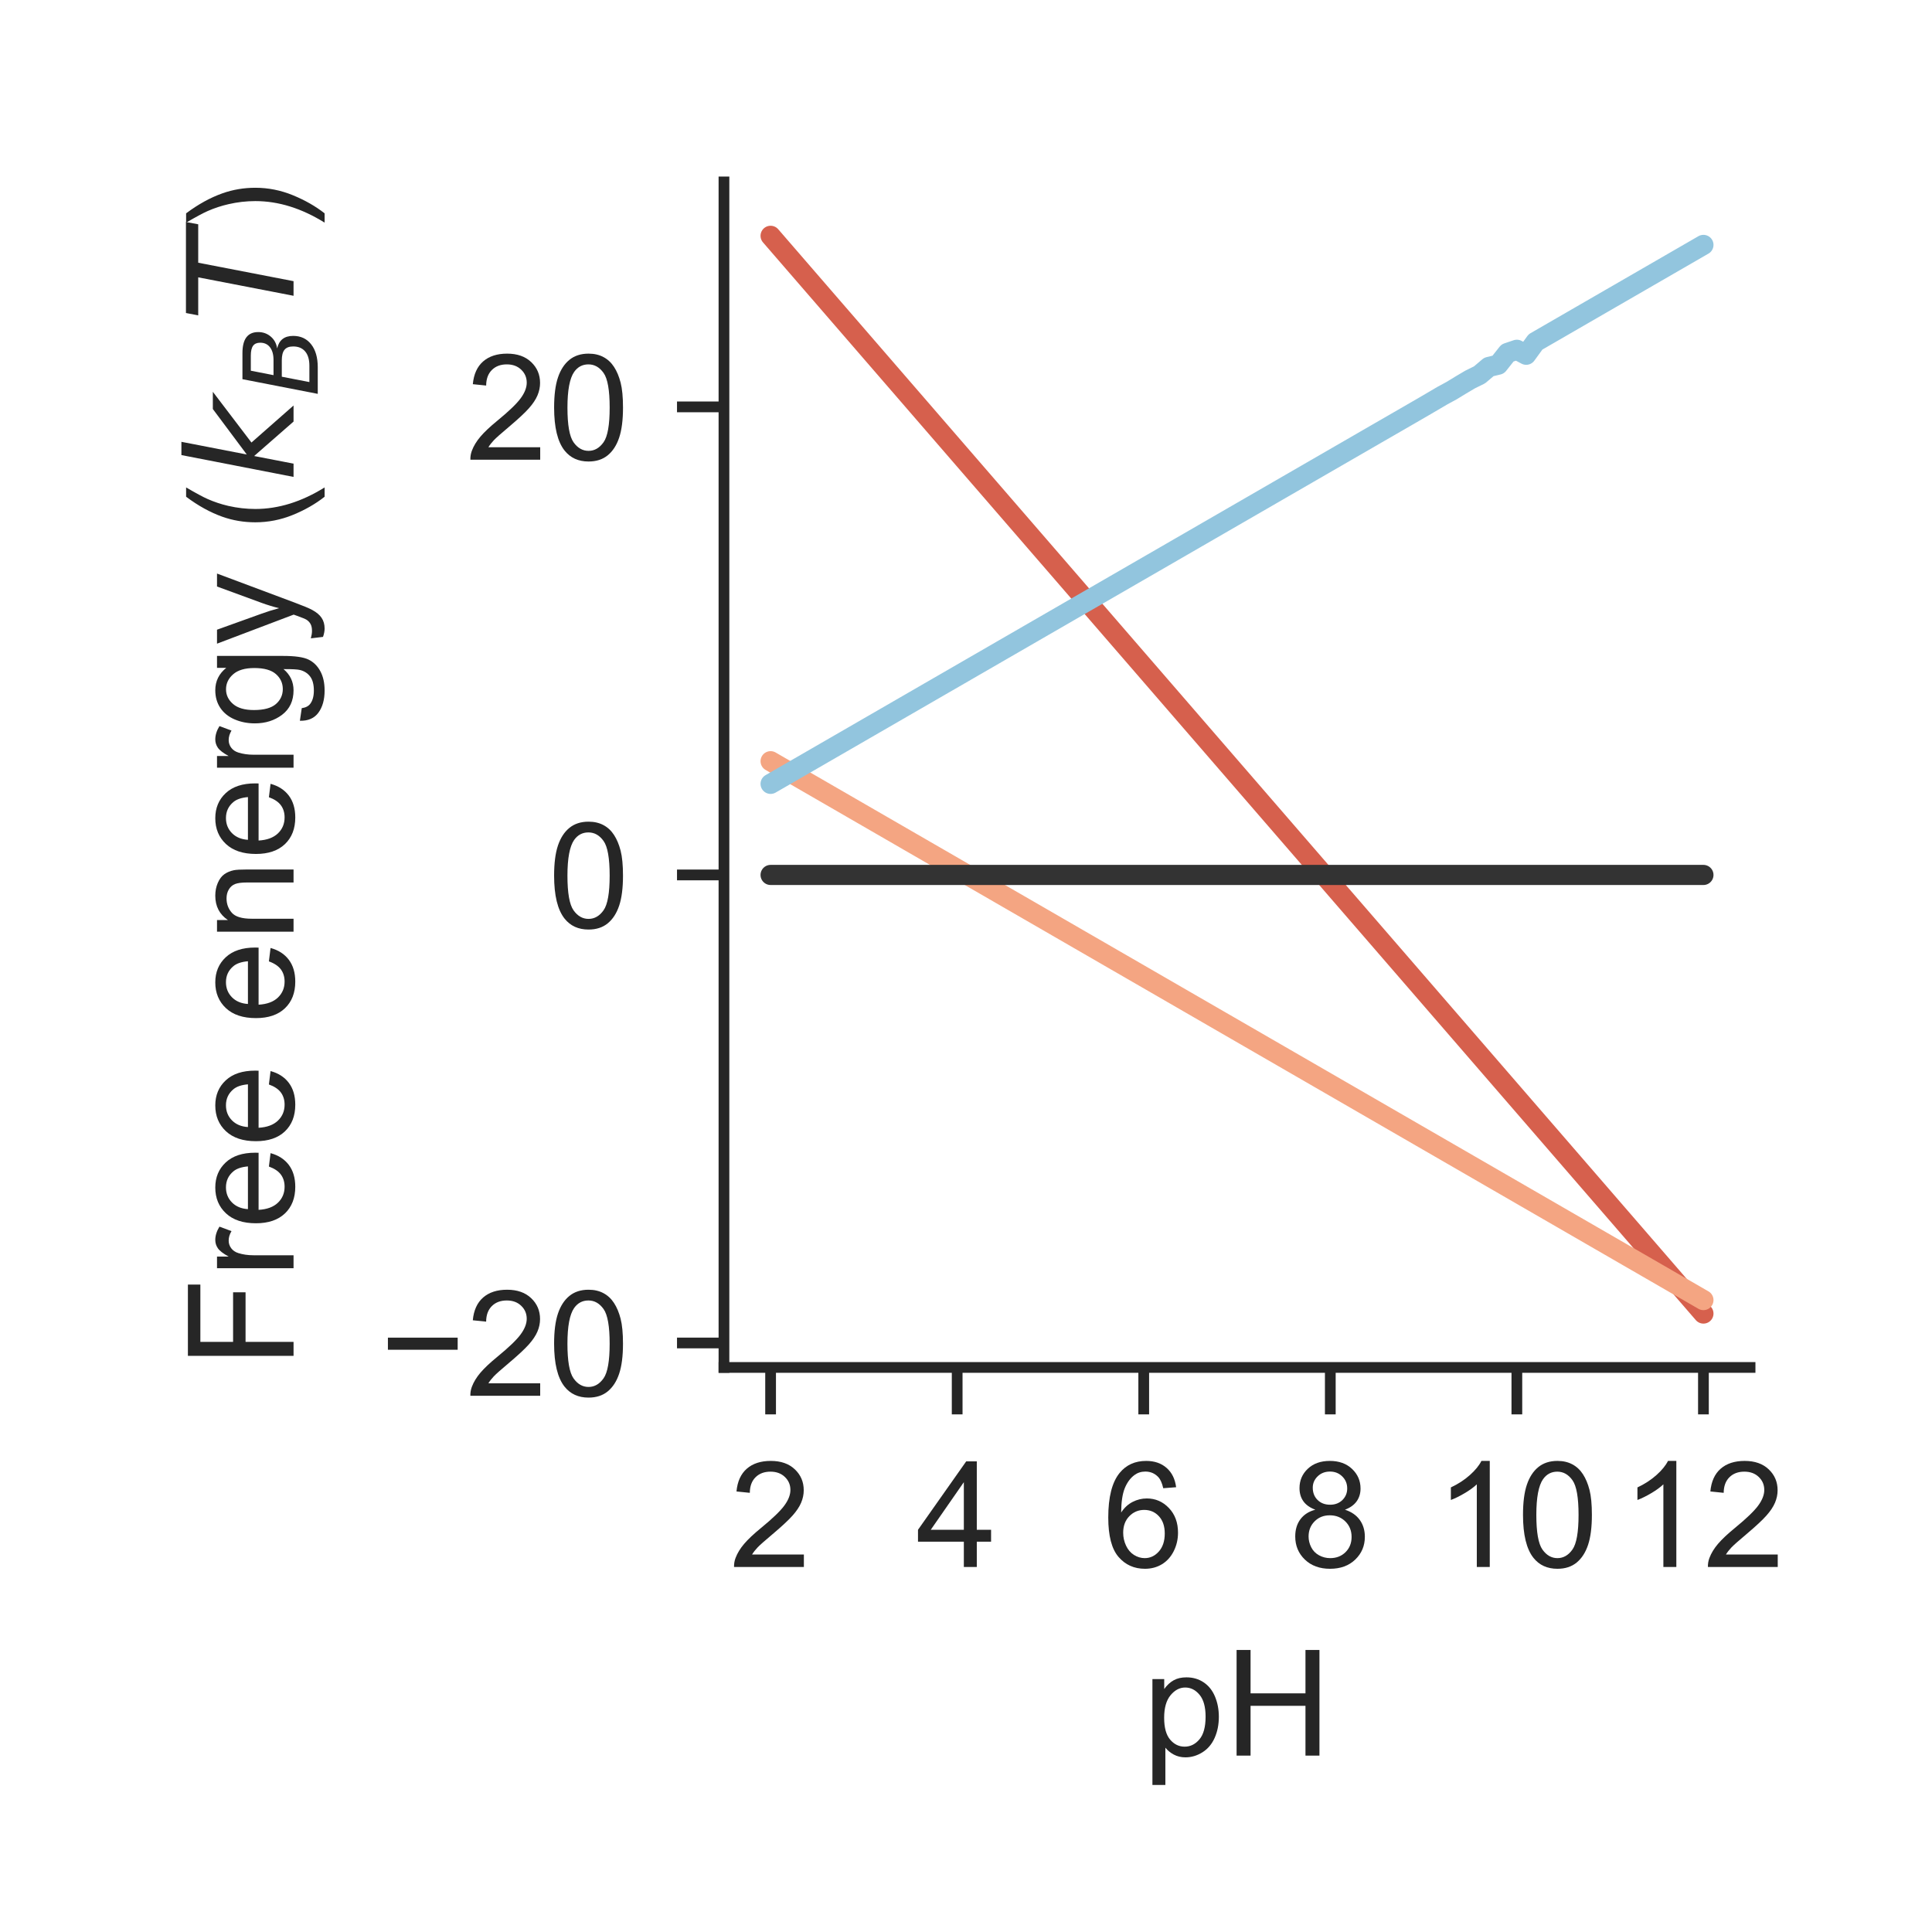 <?xml version="1.0" encoding="utf-8" standalone="no"?>
<!DOCTYPE svg PUBLIC "-//W3C//DTD SVG 1.1//EN"
  "http://www.w3.org/Graphics/SVG/1.1/DTD/svg11.dtd">
<!-- Created with matplotlib (http://matplotlib.org/) -->
<svg height="144pt" version="1.1" viewBox="0 0 144 144" width="144pt" xmlns="http://www.w3.org/2000/svg" xmlns:xlink="http://www.w3.org/1999/xlink">
 <defs>
  <style type="text/css">
*{stroke-linecap:butt;stroke-linejoin:round;}
  </style>
 </defs>
 <g id="figure_1">
  <g id="patch_1">
   <path d="M 0 144 
L 144 144 
L 144 0 
L 0 0 
z
" style="fill:#ffffff;"/>
  </g>
  <g id="axes_1">
   <g id="patch_2">
    <path d="M 53.96 101.92 
L 130.44 101.92 
L 130.44 13.56 
L 53.96 13.56 
z
" style="fill:#ffffff;"/>
   </g>
   <g id="matplotlib.axis_1">
    <g id="xtick_1">
     <g id="line2d_1">
      <defs>
       <path d="M 0 0 
L 0 3.5 
" id="m706f70fe9e" style="stroke:#262626;stroke-width:0.8;"/>
      </defs>
      <g>
       <use style="fill:#262626;stroke:#262626;stroke-width:0.8;" x="57.436" xlink:href="#m706f70fe9e" y="101.92"/>
      </g>
     </g>
     <g id="text_1">
      <!-- 2 -->
      <defs>
       <path d="M 50.344 8.453 
L 50.344 0 
L 3.031 0 
Q 2.938 3.172 4.047 6.109 
Q 5.859 10.938 9.828 15.625 
Q 13.812 20.312 21.344 26.469 
Q 33.016 36.031 37.109 41.625 
Q 41.219 47.219 41.219 52.203 
Q 41.219 57.422 37.469 61 
Q 33.734 64.594 27.734 64.594 
Q 21.391 64.594 17.578 60.781 
Q 13.766 56.984 13.719 50.25 
L 4.688 51.172 
Q 5.609 61.281 11.656 66.578 
Q 17.719 71.875 27.938 71.875 
Q 38.234 71.875 44.234 66.156 
Q 50.25 60.453 50.25 52 
Q 50.25 47.703 48.484 43.547 
Q 46.734 39.406 42.656 34.812 
Q 38.578 30.219 29.109 22.219 
Q 21.188 15.578 18.938 13.203 
Q 16.703 10.844 15.234 8.453 
z
" id="ArialMT-32"/>
      </defs>
      <g style="fill:#262626;" transform="translate(54.378 116.794)scale(0.11 -0.11)">
       <use xlink:href="#ArialMT-32"/>
      </g>
     </g>
    </g>
    <g id="xtick_2">
     <g id="line2d_2">
      <g>
       <use style="fill:#262626;stroke:#262626;stroke-width:0.8;" x="71.342" xlink:href="#m706f70fe9e" y="101.92"/>
      </g>
     </g>
     <g id="text_2">
      <!-- 4 -->
      <defs>
       <path d="M 32.328 0 
L 32.328 17.141 
L 1.266 17.141 
L 1.266 25.203 
L 33.938 71.578 
L 41.109 71.578 
L 41.109 25.203 
L 50.781 25.203 
L 50.781 17.141 
L 41.109 17.141 
L 41.109 0 
z
M 32.328 25.203 
L 32.328 57.469 
L 9.906 25.203 
z
" id="ArialMT-34"/>
      </defs>
      <g style="fill:#262626;" transform="translate(68.283 116.794)scale(0.11 -0.11)">
       <use xlink:href="#ArialMT-34"/>
      </g>
     </g>
    </g>
    <g id="xtick_3">
     <g id="line2d_3">
      <g>
       <use style="fill:#262626;stroke:#262626;stroke-width:0.8;" x="85.247" xlink:href="#m706f70fe9e" y="101.92"/>
      </g>
     </g>
     <g id="text_3">
      <!-- 6 -->
      <defs>
       <path d="M 49.75 54.047 
L 41.016 53.375 
Q 39.844 58.547 37.703 60.891 
Q 34.125 64.656 28.906 64.656 
Q 24.703 64.656 21.531 62.312 
Q 17.391 59.281 14.984 53.469 
Q 12.594 47.656 12.5 36.922 
Q 15.672 41.75 20.266 44.094 
Q 24.859 46.438 29.891 46.438 
Q 38.672 46.438 44.844 39.969 
Q 51.031 33.5 51.031 23.25 
Q 51.031 16.5 48.125 10.719 
Q 45.219 4.938 40.141 1.859 
Q 35.062 -1.219 28.609 -1.219 
Q 17.625 -1.219 10.688 6.859 
Q 3.766 14.938 3.766 33.5 
Q 3.766 54.25 11.422 63.672 
Q 18.109 71.875 29.438 71.875 
Q 37.891 71.875 43.281 67.141 
Q 48.688 62.406 49.75 54.047 
z
M 13.875 23.188 
Q 13.875 18.656 15.797 14.5 
Q 17.719 10.359 21.188 8.172 
Q 24.656 6 28.469 6 
Q 34.031 6 38.031 10.484 
Q 42.047 14.984 42.047 22.703 
Q 42.047 30.125 38.078 34.391 
Q 34.125 38.672 28.125 38.672 
Q 22.172 38.672 18.016 34.391 
Q 13.875 30.125 13.875 23.188 
z
" id="ArialMT-36"/>
      </defs>
      <g style="fill:#262626;" transform="translate(82.189 116.794)scale(0.11 -0.11)">
       <use xlink:href="#ArialMT-36"/>
      </g>
     </g>
    </g>
    <g id="xtick_4">
     <g id="line2d_4">
      <g>
       <use style="fill:#262626;stroke:#262626;stroke-width:0.8;" x="99.153" xlink:href="#m706f70fe9e" y="101.92"/>
      </g>
     </g>
     <g id="text_4">
      <!-- 8 -->
      <defs>
       <path d="M 17.672 38.812 
Q 12.203 40.828 9.562 44.531 
Q 6.938 48.25 6.938 53.422 
Q 6.938 61.234 12.547 66.547 
Q 18.172 71.875 27.484 71.875 
Q 36.859 71.875 42.578 66.422 
Q 48.297 60.984 48.297 53.172 
Q 48.297 48.188 45.672 44.5 
Q 43.062 40.828 37.75 38.812 
Q 44.344 36.672 47.781 31.875 
Q 51.219 27.094 51.219 20.453 
Q 51.219 11.281 44.719 5.031 
Q 38.234 -1.219 27.641 -1.219 
Q 17.047 -1.219 10.547 5.047 
Q 4.047 11.328 4.047 20.703 
Q 4.047 27.688 7.594 32.391 
Q 11.141 37.109 17.672 38.812 
z
M 15.922 53.719 
Q 15.922 48.641 19.188 45.406 
Q 22.469 42.188 27.688 42.188 
Q 32.766 42.188 36.016 45.375 
Q 39.266 48.578 39.266 53.219 
Q 39.266 58.062 35.906 61.359 
Q 32.562 64.656 27.594 64.656 
Q 22.562 64.656 19.234 61.422 
Q 15.922 58.203 15.922 53.719 
z
M 13.094 20.656 
Q 13.094 16.891 14.875 13.375 
Q 16.656 9.859 20.172 7.922 
Q 23.688 6 27.734 6 
Q 34.031 6 38.125 10.047 
Q 42.234 14.109 42.234 20.359 
Q 42.234 26.703 38.016 30.859 
Q 33.797 35.016 27.438 35.016 
Q 21.234 35.016 17.156 30.906 
Q 13.094 26.812 13.094 20.656 
z
" id="ArialMT-38"/>
      </defs>
      <g style="fill:#262626;" transform="translate(96.094 116.794)scale(0.11 -0.11)">
       <use xlink:href="#ArialMT-38"/>
      </g>
     </g>
    </g>
    <g id="xtick_5">
     <g id="line2d_5">
      <g>
       <use style="fill:#262626;stroke:#262626;stroke-width:0.8;" x="113.058" xlink:href="#m706f70fe9e" y="101.92"/>
      </g>
     </g>
     <g id="text_5">
      <!-- 10 -->
      <defs>
       <path d="M 37.25 0 
L 28.469 0 
L 28.469 56 
Q 25.297 52.984 20.141 49.953 
Q 14.984 46.922 10.891 45.406 
L 10.891 53.906 
Q 18.266 57.375 23.781 62.297 
Q 29.297 67.234 31.594 71.875 
L 37.25 71.875 
z
" id="ArialMT-31"/>
       <path d="M 4.156 35.297 
Q 4.156 48 6.766 55.734 
Q 9.375 63.484 14.516 67.672 
Q 19.672 71.875 27.484 71.875 
Q 33.25 71.875 37.594 69.547 
Q 41.938 67.234 44.766 62.859 
Q 47.609 58.5 49.219 52.219 
Q 50.828 45.953 50.828 35.297 
Q 50.828 22.703 48.234 14.969 
Q 45.656 7.234 40.5 3 
Q 35.359 -1.219 27.484 -1.219 
Q 17.141 -1.219 11.234 6.203 
Q 4.156 15.141 4.156 35.297 
z
M 13.188 35.297 
Q 13.188 17.672 17.312 11.828 
Q 21.438 6 27.484 6 
Q 33.547 6 37.672 11.859 
Q 41.797 17.719 41.797 35.297 
Q 41.797 52.984 37.672 58.781 
Q 33.547 64.594 27.391 64.594 
Q 21.344 64.594 17.719 59.469 
Q 13.188 52.938 13.188 35.297 
z
" id="ArialMT-30"/>
      </defs>
      <g style="fill:#262626;" transform="translate(106.941 116.794)scale(0.11 -0.11)">
       <use xlink:href="#ArialMT-31"/>
       <use x="55.615" xlink:href="#ArialMT-30"/>
      </g>
     </g>
    </g>
    <g id="xtick_6">
     <g id="line2d_6">
      <g>
       <use style="fill:#262626;stroke:#262626;stroke-width:0.8;" x="126.964" xlink:href="#m706f70fe9e" y="101.92"/>
      </g>
     </g>
     <g id="text_6">
      <!-- 12 -->
      <g style="fill:#262626;" transform="translate(120.847 116.794)scale(0.11 -0.11)">
       <use xlink:href="#ArialMT-31"/>
       <use x="55.615" xlink:href="#ArialMT-32"/>
      </g>
     </g>
    </g>
    <g id="text_7">
     <!-- pH -->
     <defs>
      <path d="M 6.594 -19.875 
L 6.594 51.859 
L 14.594 51.859 
L 14.594 45.125 
Q 17.438 49.078 21 51.047 
Q 24.562 53.031 29.641 53.031 
Q 36.281 53.031 41.359 49.609 
Q 46.438 46.188 49.016 39.953 
Q 51.609 33.734 51.609 26.312 
Q 51.609 18.359 48.75 11.984 
Q 45.906 5.609 40.453 2.219 
Q 35.016 -1.172 29 -1.172 
Q 24.609 -1.172 21.109 0.688 
Q 17.625 2.547 15.375 5.375 
L 15.375 -19.875 
z
M 14.547 25.641 
Q 14.547 15.625 18.594 10.844 
Q 22.656 6.062 28.422 6.062 
Q 34.281 6.062 38.453 11.016 
Q 42.625 15.969 42.625 26.375 
Q 42.625 36.281 38.547 41.203 
Q 34.469 46.141 28.812 46.141 
Q 23.188 46.141 18.859 40.891 
Q 14.547 35.641 14.547 25.641 
z
" id="ArialMT-70"/>
      <path d="M 8.016 0 
L 8.016 71.578 
L 17.484 71.578 
L 17.484 42.188 
L 54.688 42.188 
L 54.688 71.578 
L 64.156 71.578 
L 64.156 0 
L 54.688 0 
L 54.688 33.734 
L 17.484 33.734 
L 17.484 0 
z
" id="ArialMT-48"/>
     </defs>
     <g style="fill:#262626;" transform="translate(85.169 130.853)scale(0.11 -0.11)">
      <use xlink:href="#ArialMT-70"/>
      <use x="55.615" xlink:href="#ArialMT-48"/>
     </g>
    </g>
   </g>
   <g id="matplotlib.axis_2">
    <g id="ytick_1">
     <g id="line2d_7">
      <defs>
       <path d="M 0 0 
L -3.5 0 
" id="mc763270fab" style="stroke:#262626;stroke-width:0.8;"/>
      </defs>
      <g>
       <use style="fill:#262626;stroke:#262626;stroke-width:0.8;" x="53.96" xlink:href="#mc763270fab" y="100.098"/>
      </g>
     </g>
     <g id="text_8">
      <!-- −20 -->
      <defs>
       <path d="M 52.828 31.203 
L 5.562 31.203 
L 5.562 39.406 
L 52.828 39.406 
z
" id="ArialMT-2212"/>
      </defs>
      <g style="fill:#262626;" transform="translate(28.301 104.035)scale(0.11 -0.11)">
       <use xlink:href="#ArialMT-2212"/>
       <use x="58.398" xlink:href="#ArialMT-32"/>
       <use x="114.014" xlink:href="#ArialMT-30"/>
      </g>
     </g>
    </g>
    <g id="ytick_2">
     <g id="line2d_8">
      <g>
       <use style="fill:#262626;stroke:#262626;stroke-width:0.8;" x="53.96" xlink:href="#mc763270fab" y="65.213"/>
      </g>
     </g>
     <g id="text_9">
      <!-- 0 -->
      <g style="fill:#262626;" transform="translate(40.843 69.149)scale(0.11 -0.11)">
       <use xlink:href="#ArialMT-30"/>
      </g>
     </g>
    </g>
    <g id="ytick_3">
     <g id="line2d_9">
      <g>
       <use style="fill:#262626;stroke:#262626;stroke-width:0.8;" x="53.96" xlink:href="#mc763270fab" y="30.327"/>
      </g>
     </g>
     <g id="text_10">
      <!-- 20 -->
      <g style="fill:#262626;" transform="translate(34.726 34.264)scale(0.11 -0.11)">
       <use xlink:href="#ArialMT-32"/>
       <use x="55.615" xlink:href="#ArialMT-30"/>
      </g>
     </g>
    </g>
    <g id="text_11">
     <!-- Free energy ($k_B T$) -->
     <defs>
      <path d="M 8.203 0 
L 8.203 71.578 
L 56.5 71.578 
L 56.5 63.141 
L 17.672 63.141 
L 17.672 40.969 
L 51.266 40.969 
L 51.266 32.516 
L 17.672 32.516 
L 17.672 0 
z
" id="ArialMT-46"/>
      <path d="M 6.5 0 
L 6.5 51.859 
L 14.406 51.859 
L 14.406 44 
Q 17.438 49.516 20 51.266 
Q 22.562 53.031 25.641 53.031 
Q 30.078 53.031 34.672 50.203 
L 31.641 42.047 
Q 28.422 43.953 25.203 43.953 
Q 22.312 43.953 20.016 42.219 
Q 17.719 40.484 16.75 37.406 
Q 15.281 32.719 15.281 27.156 
L 15.281 0 
z
" id="ArialMT-72"/>
      <path d="M 42.094 16.703 
L 51.172 15.578 
Q 49.031 7.625 43.219 3.219 
Q 37.406 -1.172 28.375 -1.172 
Q 17 -1.172 10.328 5.828 
Q 3.656 12.844 3.656 25.484 
Q 3.656 38.578 10.391 45.797 
Q 17.141 53.031 27.875 53.031 
Q 38.281 53.031 44.875 45.953 
Q 51.469 38.875 51.469 26.031 
Q 51.469 25.25 51.422 23.688 
L 12.75 23.688 
Q 13.234 15.141 17.578 10.594 
Q 21.922 6.062 28.422 6.062 
Q 33.25 6.062 36.672 8.594 
Q 40.094 11.141 42.094 16.703 
z
M 13.234 30.906 
L 42.188 30.906 
Q 41.609 37.453 38.875 40.719 
Q 34.672 45.797 27.984 45.797 
Q 21.922 45.797 17.797 41.75 
Q 13.672 37.703 13.234 30.906 
z
" id="ArialMT-65"/>
      <path id="ArialMT-20"/>
      <path d="M 6.594 0 
L 6.594 51.859 
L 14.5 51.859 
L 14.5 44.484 
Q 20.219 53.031 31 53.031 
Q 35.688 53.031 39.625 51.344 
Q 43.562 49.656 45.516 46.922 
Q 47.469 44.188 48.25 40.438 
Q 48.734 37.984 48.734 31.891 
L 48.734 0 
L 39.938 0 
L 39.938 31.547 
Q 39.938 36.922 38.906 39.578 
Q 37.891 42.234 35.281 43.812 
Q 32.672 45.406 29.156 45.406 
Q 23.531 45.406 19.453 41.844 
Q 15.375 38.281 15.375 28.328 
L 15.375 0 
z
" id="ArialMT-6e"/>
      <path d="M 4.984 -4.297 
L 13.531 -5.562 
Q 14.062 -9.516 16.5 -11.328 
Q 19.781 -13.766 25.438 -13.766 
Q 31.547 -13.766 34.859 -11.328 
Q 38.188 -8.891 39.359 -4.5 
Q 40.047 -1.812 39.984 6.781 
Q 34.234 0 25.641 0 
Q 14.938 0 9.078 7.719 
Q 3.219 15.438 3.219 26.219 
Q 3.219 33.641 5.906 39.906 
Q 8.594 46.188 13.688 49.609 
Q 18.797 53.031 25.688 53.031 
Q 34.859 53.031 40.828 45.609 
L 40.828 51.859 
L 48.922 51.859 
L 48.922 7.031 
Q 48.922 -5.078 46.453 -10.125 
Q 44 -15.188 38.641 -18.109 
Q 33.297 -21.047 25.484 -21.047 
Q 16.219 -21.047 10.5 -16.875 
Q 4.781 -12.703 4.984 -4.297 
z
M 12.25 26.859 
Q 12.25 16.656 16.297 11.969 
Q 20.359 7.281 26.469 7.281 
Q 32.516 7.281 36.609 11.938 
Q 40.719 16.609 40.719 26.562 
Q 40.719 36.078 36.5 40.906 
Q 32.281 45.75 26.312 45.75 
Q 20.453 45.75 16.344 40.984 
Q 12.25 36.234 12.25 26.859 
z
" id="ArialMT-67"/>
      <path d="M 6.203 -19.969 
L 5.219 -11.719 
Q 8.109 -12.5 10.25 -12.5 
Q 13.188 -12.5 14.938 -11.516 
Q 16.703 -10.547 17.828 -8.797 
Q 18.656 -7.469 20.516 -2.25 
Q 20.75 -1.516 21.297 -0.094 
L 1.609 51.859 
L 11.078 51.859 
L 21.875 21.828 
Q 23.969 16.109 25.641 9.812 
Q 27.156 15.875 29.25 21.625 
L 40.328 51.859 
L 49.125 51.859 
L 29.391 -0.875 
Q 26.219 -9.422 24.469 -12.641 
Q 22.125 -17 19.094 -19.016 
Q 16.062 -21.047 11.859 -21.047 
Q 9.328 -21.047 6.203 -19.969 
z
" id="ArialMT-79"/>
      <path d="M 23.391 -21.047 
Q 16.109 -11.859 11.078 0.438 
Q 6.062 12.75 6.062 25.922 
Q 6.062 37.547 9.812 48.188 
Q 14.203 60.547 23.391 72.797 
L 29.688 72.797 
Q 23.781 62.641 21.875 58.297 
Q 18.891 51.562 17.188 44.234 
Q 15.094 35.109 15.094 25.875 
Q 15.094 2.391 29.688 -21.047 
z
" id="ArialMT-28"/>
      <path d="M 18.312 75.984 
L 27.297 75.984 
L 18.703 31.688 
L 49.516 54.688 
L 61.188 54.688 
L 26.812 28.516 
L 51.906 0 
L 41.016 0 
L 17.672 26.703 
L 12.5 0 
L 3.516 0 
z
" id="DejaVuSans-Oblique-6b"/>
      <path d="M 16.891 72.906 
L 42.094 72.906 
Q 52.344 72.906 57.422 69.094 
Q 62.5 65.281 62.5 57.625 
Q 62.5 50.594 58.125 45.484 
Q 53.766 40.375 46.688 39.312 
Q 52.734 37.938 55.766 34.078 
Q 58.797 30.219 58.797 23.781 
Q 58.797 12.797 50.656 6.391 
Q 42.531 0 28.422 0 
L 2.688 0 
z
M 19.281 34.812 
L 14.109 8.109 
L 29.984 8.109 
Q 38.922 8.109 43.75 12.203 
Q 48.578 16.312 48.578 23.781 
Q 48.578 29.547 45.375 32.172 
Q 42.188 34.812 35.109 34.812 
z
M 25.094 64.797 
L 20.797 42.828 
L 35.5 42.828 
Q 43.359 42.828 47.781 46.234 
Q 52.203 49.656 52.203 55.719 
Q 52.203 60.453 49.219 62.625 
Q 46.234 64.797 39.703 64.797 
z
" id="DejaVuSans-Oblique-42"/>
      <path d="M 5.906 72.906 
L 67.578 72.906 
L 66.016 64.594 
L 39.984 64.594 
L 27.484 0 
L 17.578 0 
L 30.078 64.594 
L 4.297 64.594 
z
" id="DejaVuSans-Oblique-54"/>
      <path d="M 12.359 -21.047 
L 6.062 -21.047 
Q 20.656 2.391 20.656 25.875 
Q 20.656 35.062 18.562 44.094 
Q 16.891 51.422 13.922 58.156 
Q 12.016 62.547 6.062 72.797 
L 12.359 72.797 
Q 21.531 60.547 25.922 48.188 
Q 29.688 37.547 29.688 25.922 
Q 29.688 12.75 24.625 0.438 
Q 19.578 -11.859 12.359 -21.047 
z
" id="ArialMT-29"/>
     </defs>
     <g style="fill:#262626;" transform="translate(21.881 101.96)rotate(-90)scale(0.11 -0.11)">
      <use transform="translate(0 0.016)" xlink:href="#ArialMT-46"/>
      <use transform="translate(61.084 0.016)" xlink:href="#ArialMT-72"/>
      <use transform="translate(94.385 0.016)" xlink:href="#ArialMT-65"/>
      <use transform="translate(150 0.016)" xlink:href="#ArialMT-65"/>
      <use transform="translate(205.615 0.016)" xlink:href="#ArialMT-20"/>
      <use transform="translate(233.398 0.016)" xlink:href="#ArialMT-65"/>
      <use transform="translate(289.014 0.016)" xlink:href="#ArialMT-6e"/>
      <use transform="translate(344.629 0.016)" xlink:href="#ArialMT-65"/>
      <use transform="translate(400.244 0.016)" xlink:href="#ArialMT-72"/>
      <use transform="translate(433.545 0.016)" xlink:href="#ArialMT-67"/>
      <use transform="translate(489.16 0.016)" xlink:href="#ArialMT-79"/>
      <use transform="translate(539.16 0.016)" xlink:href="#ArialMT-20"/>
      <use transform="translate(566.943 0.016)" xlink:href="#ArialMT-28"/>
      <use transform="translate(600.244 0.016)" xlink:href="#DejaVuSans-Oblique-6b"/>
      <use transform="translate(658.154 -16.391)scale(0.7)" xlink:href="#DejaVuSans-Oblique-42"/>
      <use transform="translate(708.911 0.016)" xlink:href="#DejaVuSans-Oblique-54"/>
      <use transform="translate(769.995 0.016)" xlink:href="#ArialMT-29"/>
     </g>
    </g>
   </g>
   <g id="patch_3">
    <path d="M 53.96 101.92 
L 53.96 13.56 
" style="fill:none;stroke:#262626;stroke-linecap:square;stroke-linejoin:miter;stroke-width:0.8;"/>
   </g>
   <g id="patch_4">
    <path d="M 53.96 101.92 
L 130.44 101.92 
" style="fill:none;stroke:#262626;stroke-linecap:square;stroke-linejoin:miter;stroke-width:0.8;"/>
   </g>
   <g id="line2d_10">
    <path clip-path="url(#pd131f32952)" d="M 57.436 17.576 
L 58.132 18.38 
L 58.827 19.183 
L 59.522 19.986 
L 60.217 20.789 
L 60.913 21.593 
L 61.608 22.396 
L 62.303 23.199 
L 62.999 24.003 
L 63.694 24.806 
L 64.389 25.609 
L 65.084 26.412 
L 65.78 27.216 
L 66.475 28.019 
L 67.17 28.822 
L 67.865 29.625 
L 68.561 30.429 
L 69.256 31.232 
L 69.951 32.035 
L 70.647 32.839 
L 71.342 33.642 
L 72.037 34.445 
L 72.732 35.248 
L 73.428 36.052 
L 74.123 36.855 
L 74.818 37.658 
L 75.513 38.461 
L 76.209 39.265 
L 76.904 40.068 
L 77.599 40.871 
L 78.295 41.675 
L 78.99 42.478 
L 79.685 43.281 
L 80.38 44.084 
L 81.076 44.888 
L 81.771 45.691 
L 82.466 46.494 
L 83.161 47.297 
L 83.857 48.101 
L 84.552 48.904 
L 85.247 49.707 
L 85.943 50.511 
L 86.638 51.314 
L 87.333 52.117 
L 88.028 52.92 
L 88.724 53.724 
L 89.419 54.527 
L 90.114 55.33 
L 90.809 56.133 
L 91.505 56.937 
L 92.2 57.74 
L 92.895 58.543 
L 93.591 59.347 
L 94.286 60.15 
L 94.981 60.953 
L 95.676 61.756 
L 96.372 62.56 
L 97.067 63.363 
L 97.762 64.166 
L 98.457 64.969 
L 99.153 65.773 
L 99.848 66.576 
L 100.543 67.379 
L 101.239 68.183 
L 101.934 68.986 
L 102.629 69.789 
L 103.324 70.592 
L 104.02 71.396 
L 104.715 72.199 
L 105.41 73.002 
L 106.105 73.805 
L 106.801 74.609 
L 107.496 75.412 
L 108.191 76.215 
L 108.887 77.019 
L 109.582 77.822 
L 110.277 78.625 
L 110.972 79.428 
L 111.668 80.232 
L 112.363 81.035 
L 113.058 81.838 
L 113.753 82.641 
L 114.449 83.445 
L 115.144 84.248 
L 115.839 85.051 
L 116.535 85.855 
L 117.23 86.658 
L 117.925 87.461 
L 118.62 88.264 
L 119.316 89.068 
L 120.011 89.871 
L 120.706 90.674 
L 121.401 91.477 
L 122.097 92.281 
L 122.792 93.084 
L 123.487 93.887 
L 124.183 94.691 
L 124.878 95.494 
L 125.573 96.297 
L 126.268 97.1 
L 126.964 97.904 
" style="fill:none;stroke:#d6604d;stroke-linecap:round;stroke-width:1.5;"/>
   </g>
   <g id="line2d_11">
    <path clip-path="url(#pd131f32952)" d="M 57.436 56.736 
L 58.132 57.138 
L 58.827 57.539 
L 59.522 57.941 
L 60.217 58.343 
L 60.913 58.744 
L 61.608 59.146 
L 62.303 59.547 
L 62.999 59.949 
L 63.694 60.351 
L 64.389 60.752 
L 65.084 61.154 
L 65.78 61.556 
L 66.475 61.957 
L 67.17 62.359 
L 67.865 62.761 
L 68.561 63.162 
L 69.256 63.564 
L 69.951 63.965 
L 70.647 64.367 
L 71.342 64.769 
L 72.037 65.17 
L 72.732 65.572 
L 73.428 65.974 
L 74.123 66.375 
L 74.818 66.777 
L 75.513 67.179 
L 76.209 67.58 
L 76.904 67.982 
L 77.599 68.383 
L 78.295 68.785 
L 78.99 69.187 
L 79.685 69.588 
L 80.38 69.99 
L 81.076 70.392 
L 81.771 70.793 
L 82.466 71.195 
L 83.161 71.597 
L 83.857 71.998 
L 84.552 72.4 
L 85.247 72.801 
L 85.943 73.203 
L 86.638 73.605 
L 87.333 74.006 
L 88.028 74.408 
L 88.724 74.81 
L 89.419 75.211 
L 90.114 75.613 
L 90.809 76.015 
L 91.505 76.416 
L 92.2 76.818 
L 92.895 77.219 
L 93.591 77.621 
L 94.286 78.023 
L 94.981 78.424 
L 95.676 78.826 
L 96.372 79.228 
L 97.067 79.629 
L 97.762 80.031 
L 98.457 80.433 
L 99.153 80.834 
L 99.848 81.236 
L 100.543 81.637 
L 101.239 82.039 
L 101.934 82.441 
L 102.629 82.842 
L 103.324 83.244 
L 104.02 83.646 
L 104.715 84.047 
L 105.41 84.449 
L 106.105 84.851 
L 106.801 85.252 
L 107.496 85.654 
L 108.191 86.055 
L 108.887 86.457 
L 109.582 86.859 
L 110.277 87.26 
L 110.972 87.662 
L 111.668 88.064 
L 112.363 88.465 
L 113.058 88.867 
L 113.753 89.269 
L 114.449 89.67 
L 115.144 90.072 
L 115.839 90.473 
L 116.535 90.875 
L 117.23 91.277 
L 117.925 91.678 
L 118.62 92.08 
L 119.316 92.482 
L 120.011 92.883 
L 120.706 93.285 
L 121.401 93.687 
L 122.097 94.088 
L 122.792 94.49 
L 123.487 94.891 
L 124.183 95.293 
L 124.878 95.695 
L 125.573 96.096 
L 126.268 96.498 
L 126.964 96.9 
" style="fill:none;stroke:#f4a582;stroke-linecap:round;stroke-width:1.5;"/>
   </g>
   <g id="line2d_12">
    <path clip-path="url(#pd131f32952)" d="M 57.436 58.424 
L 58.132 58.023 
L 58.827 57.621 
L 59.522 57.219 
L 60.217 56.818 
L 60.913 56.416 
L 61.608 56.014 
L 62.303 55.613 
L 62.999 55.211 
L 63.694 54.81 
L 64.389 54.408 
L 65.084 54.006 
L 65.78 53.605 
L 66.475 53.203 
L 67.17 52.801 
L 67.865 52.4 
L 68.561 51.998 
L 69.256 51.596 
L 69.951 51.195 
L 70.647 50.793 
L 71.342 50.392 
L 72.037 49.99 
L 72.732 49.588 
L 73.428 49.187 
L 74.123 48.785 
L 74.818 48.383 
L 75.513 47.982 
L 76.209 47.58 
L 76.904 47.178 
L 77.599 46.777 
L 78.295 46.375 
L 78.99 45.974 
L 79.685 45.572 
L 80.38 45.17 
L 81.076 44.769 
L 81.771 44.367 
L 82.466 43.965 
L 83.161 43.564 
L 83.857 43.162 
L 84.552 42.76 
L 85.247 42.359 
L 85.943 41.957 
L 86.638 41.556 
L 87.333 41.154 
L 88.028 40.752 
L 88.724 40.351 
L 89.419 39.949 
L 90.114 39.547 
L 90.809 39.146 
L 91.505 38.744 
L 92.2 38.342 
L 92.895 37.941 
L 93.591 37.539 
L 94.286 37.138 
L 94.981 36.736 
L 95.676 36.334 
L 96.372 35.933 
L 97.067 35.531 
L 97.762 35.129 
L 98.457 34.728 
L 99.153 34.326 
L 99.848 33.924 
L 100.543 33.523 
L 101.239 33.121 
L 101.934 32.719 
L 102.629 32.317 
L 103.324 31.917 
L 104.02 31.515 
L 104.715 31.114 
L 105.41 30.712 
L 106.105 30.31 
L 106.801 29.903 
L 107.496 29.494 
L 108.191 29.116 
L 108.887 28.692 
L 109.582 28.281 
L 110.277 27.939 
L 110.972 27.349 
L 111.668 27.181 
L 112.363 26.304 
L 113.058 26.07 
L 113.753 26.441 
L 114.449 25.485 
L 115.144 25.083 
L 115.839 24.682 
L 116.535 24.28 
L 117.23 23.878 
L 117.925 23.476 
L 118.62 23.075 
L 119.316 22.673 
L 120.011 22.271 
L 120.706 21.87 
L 121.401 21.468 
L 122.097 21.066 
L 122.792 20.664 
L 123.487 20.263 
L 124.183 19.861 
L 124.878 19.459 
L 125.573 19.058 
L 126.268 18.656 
L 126.964 18.254 
" style="fill:none;stroke:#92c5de;stroke-linecap:round;stroke-width:1.5;"/>
   </g>
   <g id="line2d_13">
    <path clip-path="url(#pd131f32952)" d="M 57.436 65.213 
L 58.132 65.213 
L 58.827 65.213 
L 59.522 65.213 
L 60.217 65.213 
L 60.913 65.213 
L 61.608 65.213 
L 62.303 65.213 
L 62.999 65.213 
L 63.694 65.213 
L 64.389 65.213 
L 65.084 65.213 
L 65.78 65.213 
L 66.475 65.213 
L 67.17 65.213 
L 67.865 65.213 
L 68.561 65.213 
L 69.256 65.213 
L 69.951 65.213 
L 70.647 65.213 
L 71.342 65.213 
L 72.037 65.213 
L 72.732 65.213 
L 73.428 65.213 
L 74.123 65.213 
L 74.818 65.213 
L 75.513 65.213 
L 76.209 65.213 
L 76.904 65.213 
L 77.599 65.213 
L 78.295 65.213 
L 78.99 65.213 
L 79.685 65.213 
L 80.38 65.213 
L 81.076 65.213 
L 81.771 65.213 
L 82.466 65.213 
L 83.161 65.213 
L 83.857 65.213 
L 84.552 65.213 
L 85.247 65.213 
L 85.943 65.213 
L 86.638 65.213 
L 87.333 65.213 
L 88.028 65.213 
L 88.724 65.213 
L 89.419 65.213 
L 90.114 65.213 
L 90.809 65.213 
L 91.505 65.213 
L 92.2 65.213 
L 92.895 65.213 
L 93.591 65.213 
L 94.286 65.213 
L 94.981 65.213 
L 95.676 65.213 
L 96.372 65.213 
L 97.067 65.213 
L 97.762 65.213 
L 98.457 65.213 
L 99.153 65.213 
L 99.848 65.213 
L 100.543 65.213 
L 101.239 65.213 
L 101.934 65.213 
L 102.629 65.213 
L 103.324 65.213 
L 104.02 65.213 
L 104.715 65.213 
L 105.41 65.213 
L 106.105 65.213 
L 106.801 65.213 
L 107.496 65.213 
L 108.191 65.213 
L 108.887 65.213 
L 109.582 65.213 
L 110.277 65.213 
L 110.972 65.213 
L 111.668 65.213 
L 112.363 65.213 
L 113.058 65.213 
L 113.753 65.213 
L 114.449 65.213 
L 115.144 65.213 
L 115.839 65.213 
L 116.535 65.213 
L 117.23 65.213 
L 117.925 65.213 
L 118.62 65.213 
L 119.316 65.213 
L 120.011 65.213 
L 120.706 65.213 
L 121.401 65.213 
L 122.097 65.213 
L 122.792 65.213 
L 123.487 65.213 
L 124.183 65.213 
L 124.878 65.213 
L 125.573 65.213 
L 126.268 65.213 
L 126.964 65.213 
" style="fill:none;stroke:#333333;stroke-linecap:round;stroke-width:1.5;"/>
   </g>
  </g>
 </g>
 <defs>
  <clipPath id="pd131f32952">
   <rect height="88.36" width="76.48" x="53.96" y="13.56"/>
  </clipPath>
 </defs>
</svg>
